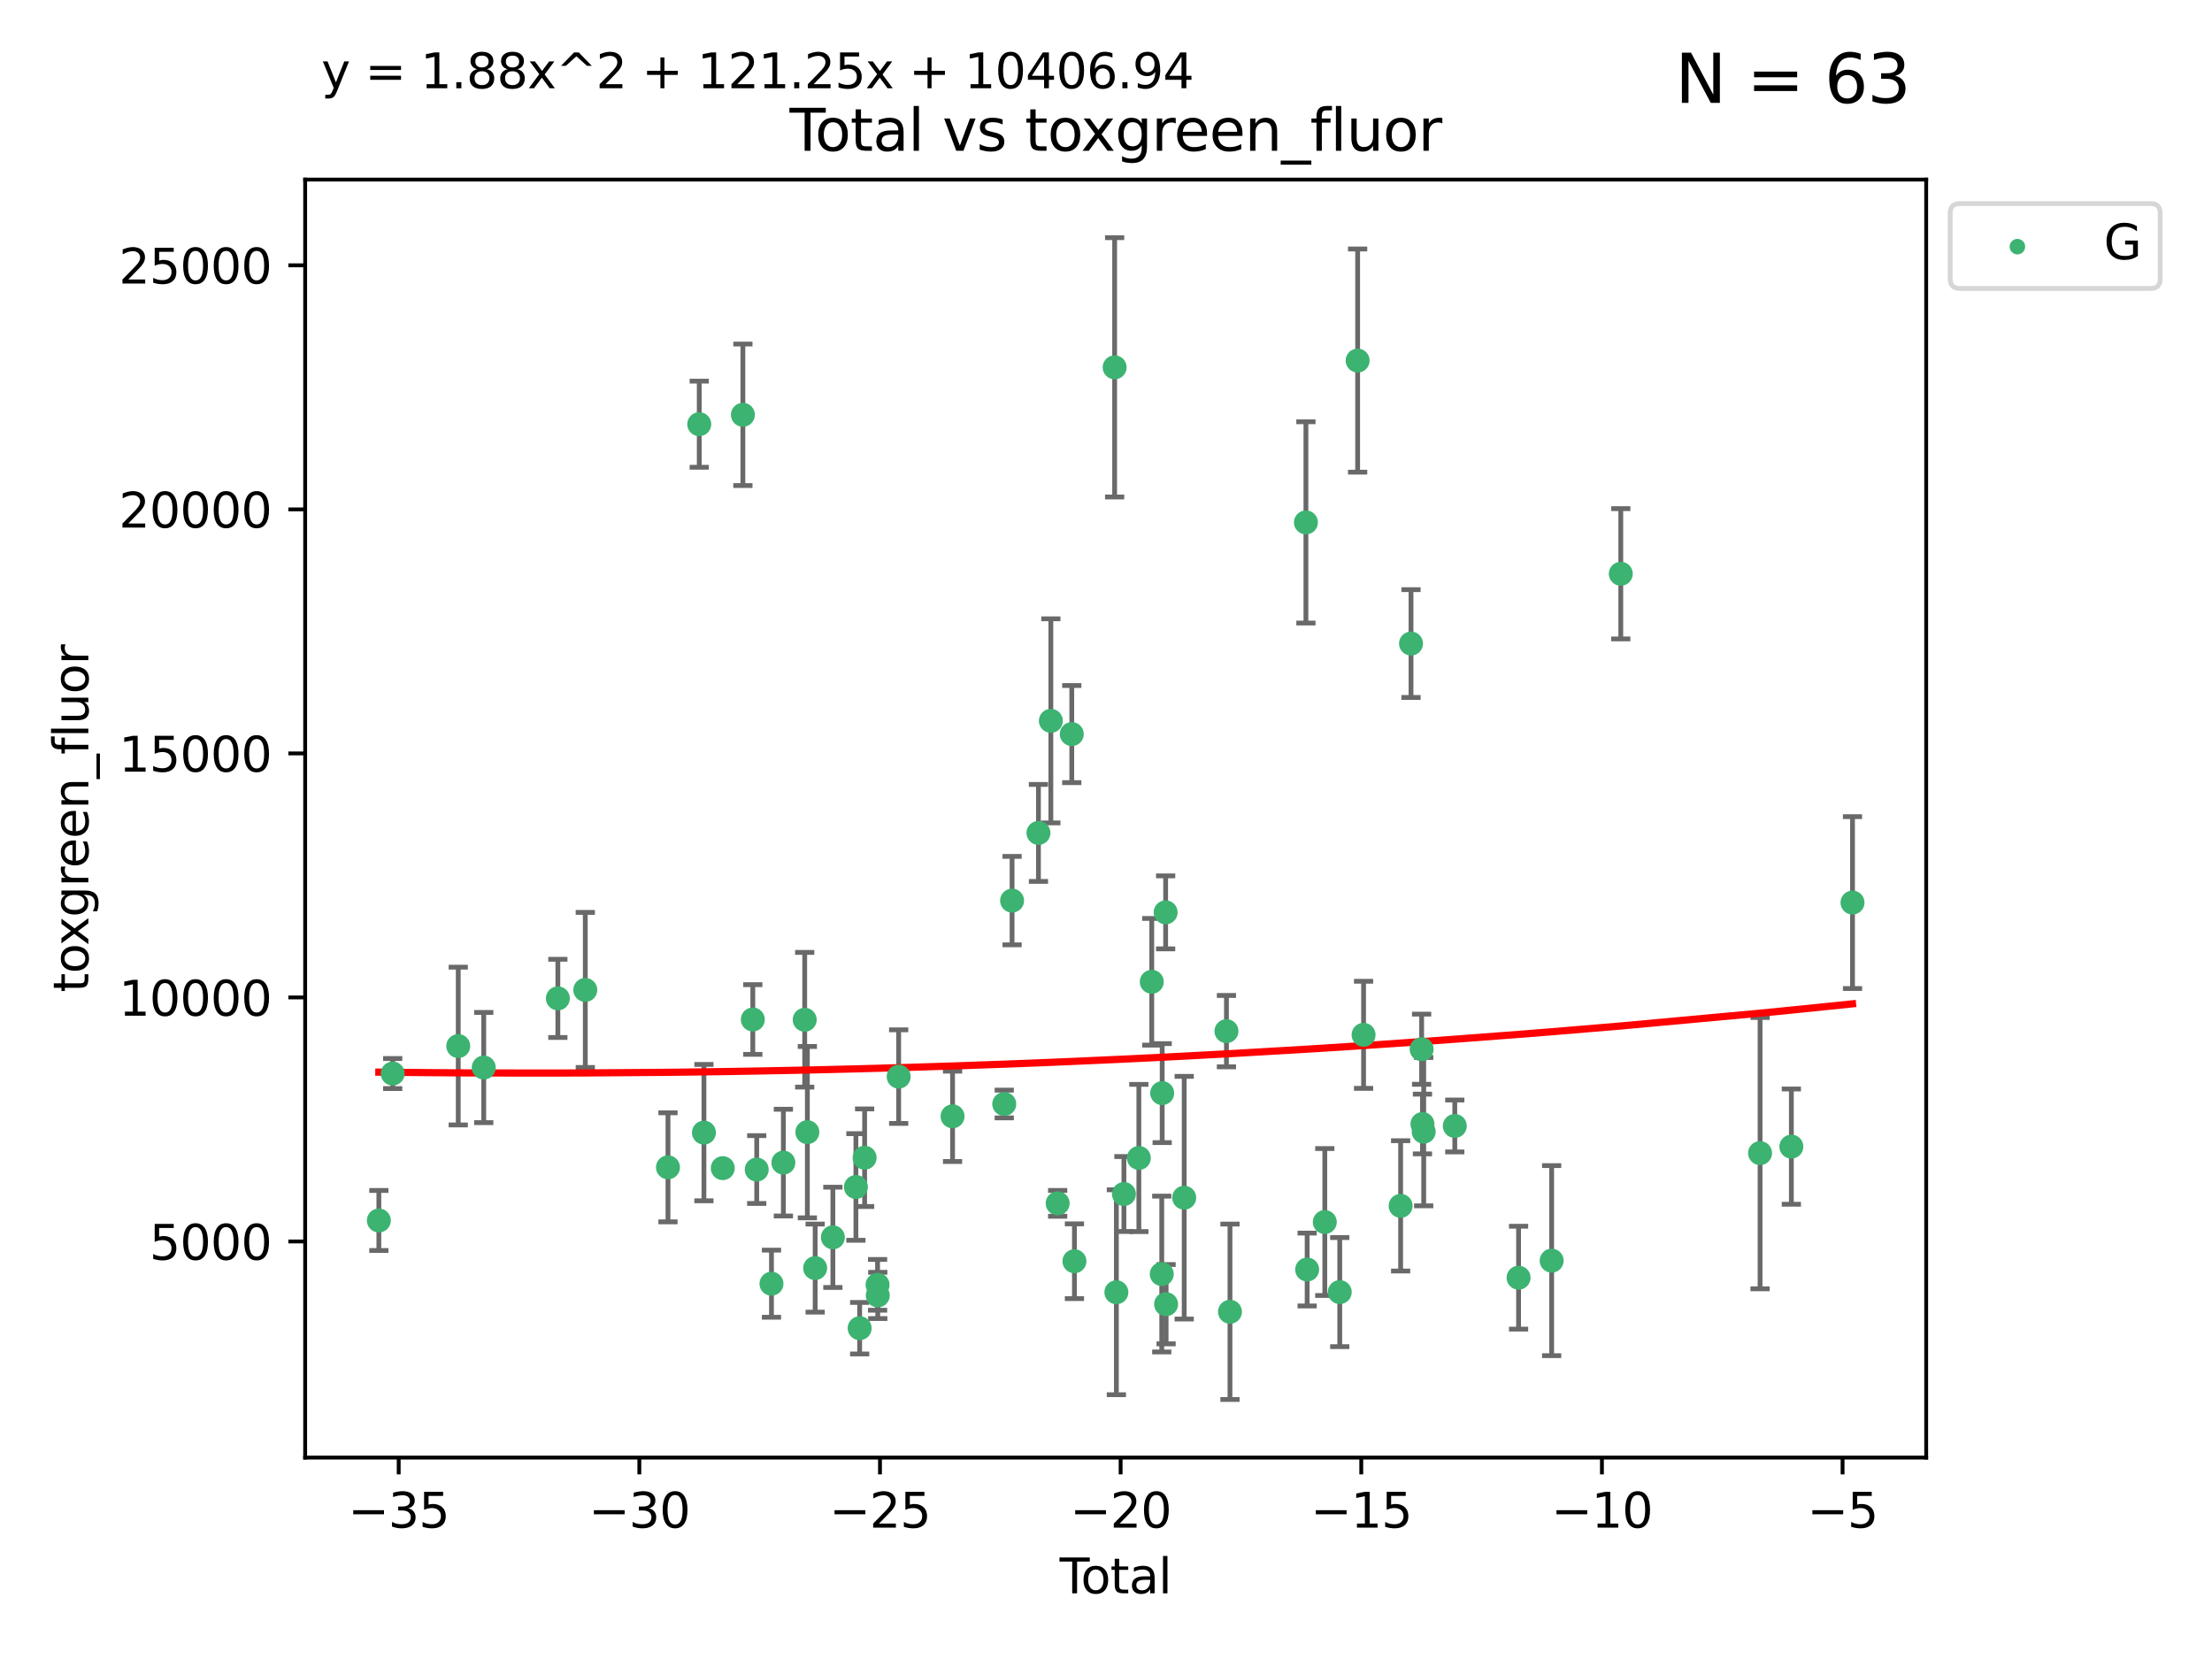 <?xml version="1.0" encoding="utf-8" standalone="no"?>
<!DOCTYPE svg PUBLIC "-//W3C//DTD SVG 1.1//EN"
  "http://www.w3.org/Graphics/SVG/1.1/DTD/svg11.dtd">
<svg xmlns:xlink="http://www.w3.org/1999/xlink" width="460.8pt" height="345.6pt" viewBox="0 0 460.8 345.6" xmlns="http://www.w3.org/2000/svg" version="1.1">
 <defs>
  <style type="text/css">*{stroke-linejoin: round; stroke-linecap: butt}</style>
 </defs>
 <g id="figure_1">
  <g id="patch_1">
   <path d="M 0 345.6 
L 460.8 345.6 
L 460.8 0 
L 0 0 
z
" style="fill: #ffffff"/>
  </g>
  <g id="axes_1">
   <g id="patch_2">
    <path d="M 63.571 303.64 
L 401.26 303.64 
L 401.26 37.411 
L 63.571 37.411 
z
" style="fill: #ffffff"/>
   </g>
   <g id="PathCollection_1">
    <defs>
     <path id="md6f61e2423" d="M 0 1.118 
C 0.297 1.118 0.581 1 0.791 0.791 
C 1 0.581 1.118 0.297 1.118 0 
C 1.118 -0.297 1 -0.581 0.791 -0.791 
C 0.581 -1 0.297 -1.118 0 -1.118 
C -0.297 -1.118 -0.581 -1 -0.791 -0.791 
C -1 -0.581 -1.118 -0.297 -1.118 0 
C -1.118 0.297 -1 0.581 -0.791 0.791 
C -0.581 1 -0.297 1.118 0 1.118 
z
" style="stroke: #3cb371"/>
    </defs>
    <g clip-path="url(#pd428b941c1)">
     <use xlink:href="#md6f61e2423" x="78.921" y="254.249" style="fill: #3cb371; stroke: #3cb371"/>
     <use xlink:href="#md6f61e2423" x="81.805" y="223.641" style="fill: #3cb371; stroke: #3cb371"/>
     <use xlink:href="#md6f61e2423" x="95.461" y="217.913" style="fill: #3cb371; stroke: #3cb371"/>
     <use xlink:href="#md6f61e2423" x="100.773" y="222.387" style="fill: #3cb371; stroke: #3cb371"/>
     <use xlink:href="#md6f61e2423" x="116.212" y="207.979" style="fill: #3cb371; stroke: #3cb371"/>
     <use xlink:href="#md6f61e2423" x="121.926" y="206.22" style="fill: #3cb371; stroke: #3cb371"/>
     <use xlink:href="#md6f61e2423" x="139.152" y="243.178" style="fill: #3cb371; stroke: #3cb371"/>
     <use xlink:href="#md6f61e2423" x="145.666" y="88.366" style="fill: #3cb371; stroke: #3cb371"/>
     <use xlink:href="#md6f61e2423" x="146.642" y="235.945" style="fill: #3cb371; stroke: #3cb371"/>
     <use xlink:href="#md6f61e2423" x="150.564" y="243.344" style="fill: #3cb371; stroke: #3cb371"/>
     <use xlink:href="#md6f61e2423" x="154.759" y="86.408" style="fill: #3cb371; stroke: #3cb371"/>
     <use xlink:href="#md6f61e2423" x="156.824" y="212.38" style="fill: #3cb371; stroke: #3cb371"/>
     <use xlink:href="#md6f61e2423" x="157.639" y="243.642" style="fill: #3cb371; stroke: #3cb371"/>
     <use xlink:href="#md6f61e2423" x="160.712" y="267.417" style="fill: #3cb371; stroke: #3cb371"/>
     <use xlink:href="#md6f61e2423" x="163.192" y="242.194" style="fill: #3cb371; stroke: #3cb371"/>
     <use xlink:href="#md6f61e2423" x="167.635" y="212.433" style="fill: #3cb371; stroke: #3cb371"/>
     <use xlink:href="#md6f61e2423" x="168.188" y="235.851" style="fill: #3cb371; stroke: #3cb371"/>
     <use xlink:href="#md6f61e2423" x="169.813" y="264.164" style="fill: #3cb371; stroke: #3cb371"/>
     <use xlink:href="#md6f61e2423" x="173.502" y="257.757" style="fill: #3cb371; stroke: #3cb371"/>
     <use xlink:href="#md6f61e2423" x="178.301" y="247.271" style="fill: #3cb371; stroke: #3cb371"/>
     <use xlink:href="#md6f61e2423" x="179.083" y="276.687" style="fill: #3cb371; stroke: #3cb371"/>
     <use xlink:href="#md6f61e2423" x="180.118" y="241.174" style="fill: #3cb371; stroke: #3cb371"/>
     <use xlink:href="#md6f61e2423" x="182.814" y="267.658" style="fill: #3cb371; stroke: #3cb371"/>
     <use xlink:href="#md6f61e2423" x="182.856" y="269.866" style="fill: #3cb371; stroke: #3cb371"/>
     <use xlink:href="#md6f61e2423" x="187.21" y="224.281" style="fill: #3cb371; stroke: #3cb371"/>
     <use xlink:href="#md6f61e2423" x="198.436" y="232.552" style="fill: #3cb371; stroke: #3cb371"/>
     <use xlink:href="#md6f61e2423" x="209.205" y="229.987" style="fill: #3cb371; stroke: #3cb371"/>
     <use xlink:href="#md6f61e2423" x="210.835" y="187.615" style="fill: #3cb371; stroke: #3cb371"/>
     <use xlink:href="#md6f61e2423" x="216.329" y="173.511" style="fill: #3cb371; stroke: #3cb371"/>
     <use xlink:href="#md6f61e2423" x="218.912" y="150.168" style="fill: #3cb371; stroke: #3cb371"/>
     <use xlink:href="#md6f61e2423" x="220.332" y="250.678" style="fill: #3cb371; stroke: #3cb371"/>
     <use xlink:href="#md6f61e2423" x="223.271" y="152.922" style="fill: #3cb371; stroke: #3cb371"/>
     <use xlink:href="#md6f61e2423" x="223.825" y="262.738" style="fill: #3cb371; stroke: #3cb371"/>
     <use xlink:href="#md6f61e2423" x="232.2" y="76.523" style="fill: #3cb371; stroke: #3cb371"/>
     <use xlink:href="#md6f61e2423" x="232.562" y="269.202" style="fill: #3cb371; stroke: #3cb371"/>
     <use xlink:href="#md6f61e2423" x="234.132" y="248.737" style="fill: #3cb371; stroke: #3cb371"/>
     <use xlink:href="#md6f61e2423" x="237.244" y="241.227" style="fill: #3cb371; stroke: #3cb371"/>
     <use xlink:href="#md6f61e2423" x="239.934" y="204.526" style="fill: #3cb371; stroke: #3cb371"/>
     <use xlink:href="#md6f61e2423" x="242.015" y="265.407" style="fill: #3cb371; stroke: #3cb371"/>
     <use xlink:href="#md6f61e2423" x="242.103" y="227.716" style="fill: #3cb371; stroke: #3cb371"/>
     <use xlink:href="#md6f61e2423" x="242.825" y="190.059" style="fill: #3cb371; stroke: #3cb371"/>
     <use xlink:href="#md6f61e2423" x="242.918" y="271.687" style="fill: #3cb371; stroke: #3cb371"/>
     <use xlink:href="#md6f61e2423" x="246.69" y="249.5" style="fill: #3cb371; stroke: #3cb371"/>
     <use xlink:href="#md6f61e2423" x="255.491" y="214.807" style="fill: #3cb371; stroke: #3cb371"/>
     <use xlink:href="#md6f61e2423" x="256.226" y="273.268" style="fill: #3cb371; stroke: #3cb371"/>
     <use xlink:href="#md6f61e2423" x="272.047" y="108.828" style="fill: #3cb371; stroke: #3cb371"/>
     <use xlink:href="#md6f61e2423" x="272.302" y="264.465" style="fill: #3cb371; stroke: #3cb371"/>
     <use xlink:href="#md6f61e2423" x="275.98" y="254.573" style="fill: #3cb371; stroke: #3cb371"/>
     <use xlink:href="#md6f61e2423" x="279.094" y="269.166" style="fill: #3cb371; stroke: #3cb371"/>
     <use xlink:href="#md6f61e2423" x="282.821" y="75.114" style="fill: #3cb371; stroke: #3cb371"/>
     <use xlink:href="#md6f61e2423" x="284.057" y="215.573" style="fill: #3cb371; stroke: #3cb371"/>
     <use xlink:href="#md6f61e2423" x="291.777" y="251.202" style="fill: #3cb371; stroke: #3cb371"/>
     <use xlink:href="#md6f61e2423" x="293.94" y="134.066" style="fill: #3cb371; stroke: #3cb371"/>
     <use xlink:href="#md6f61e2423" x="296.152" y="218.568" style="fill: #3cb371; stroke: #3cb371"/>
     <use xlink:href="#md6f61e2423" x="296.322" y="234.151" style="fill: #3cb371; stroke: #3cb371"/>
     <use xlink:href="#md6f61e2423" x="296.584" y="235.745" style="fill: #3cb371; stroke: #3cb371"/>
     <use xlink:href="#md6f61e2423" x="303.058" y="234.558" style="fill: #3cb371; stroke: #3cb371"/>
     <use xlink:href="#md6f61e2423" x="316.347" y="266.167" style="fill: #3cb371; stroke: #3cb371"/>
     <use xlink:href="#md6f61e2423" x="323.238" y="262.615" style="fill: #3cb371; stroke: #3cb371"/>
     <use xlink:href="#md6f61e2423" x="337.639" y="119.527" style="fill: #3cb371; stroke: #3cb371"/>
     <use xlink:href="#md6f61e2423" x="366.654" y="240.218" style="fill: #3cb371; stroke: #3cb371"/>
     <use xlink:href="#md6f61e2423" x="373.173" y="238.863" style="fill: #3cb371; stroke: #3cb371"/>
     <use xlink:href="#md6f61e2423" x="385.911" y="188.024" style="fill: #3cb371; stroke: #3cb371"/>
    </g>
   </g>
   <g id="matplotlib.axis_1">
    <g id="xtick_1">
     <g id="line2d_1">
      <defs>
       <path id="m0846c61b17" d="M 0 0 
L 0 3.5 
" style="stroke: #000000; stroke-width: 0.8"/>
      </defs>
      <g>
       <use xlink:href="#m0846c61b17" x="83.054" y="303.64" style="stroke: #000000; stroke-width: 0.8"/>
      </g>
     </g>
     <g id="text_1">
      <!-- −35 -->
      <g transform="translate(72.501 318.238)scale(0.1 -0.1)">
       <defs>
        <path id="DejaVuSans-2212" d="M 678 2272 
L 4684 2272 
L 4684 1741 
L 678 1741 
L 678 2272 
z
" transform="scale(0.016)"/>
        <path id="DejaVuSans-33" d="M 2597 2516 
Q 3050 2419 3304 2112 
Q 3559 1806 3559 1356 
Q 3559 666 3084 287 
Q 2609 -91 1734 -91 
Q 1441 -91 1130 -33 
Q 819 25 488 141 
L 488 750 
Q 750 597 1062 519 
Q 1375 441 1716 441 
Q 2309 441 2620 675 
Q 2931 909 2931 1356 
Q 2931 1769 2642 2001 
Q 2353 2234 1838 2234 
L 1294 2234 
L 1294 2753 
L 1863 2753 
Q 2328 2753 2575 2939 
Q 2822 3125 2822 3475 
Q 2822 3834 2567 4026 
Q 2313 4219 1838 4219 
Q 1578 4219 1281 4162 
Q 984 4106 628 3988 
L 628 4550 
Q 988 4650 1302 4700 
Q 1616 4750 1894 4750 
Q 2613 4750 3031 4423 
Q 3450 4097 3450 3541 
Q 3450 3153 3228 2886 
Q 3006 2619 2597 2516 
z
" transform="scale(0.016)"/>
        <path id="DejaVuSans-35" d="M 691 4666 
L 3169 4666 
L 3169 4134 
L 1269 4134 
L 1269 2991 
Q 1406 3038 1543 3061 
Q 1681 3084 1819 3084 
Q 2600 3084 3056 2656 
Q 3513 2228 3513 1497 
Q 3513 744 3044 326 
Q 2575 -91 1722 -91 
Q 1428 -91 1123 -41 
Q 819 9 494 109 
L 494 744 
Q 775 591 1075 516 
Q 1375 441 1709 441 
Q 2250 441 2565 725 
Q 2881 1009 2881 1497 
Q 2881 1984 2565 2268 
Q 2250 2553 1709 2553 
Q 1456 2553 1204 2497 
Q 953 2441 691 2322 
L 691 4666 
z
" transform="scale(0.016)"/>
       </defs>
       <use xlink:href="#DejaVuSans-2212"/>
       <use xlink:href="#DejaVuSans-33" x="83.789"/>
       <use xlink:href="#DejaVuSans-35" x="147.412"/>
      </g>
     </g>
    </g>
    <g id="xtick_2">
     <g id="line2d_2">
      <g>
       <use xlink:href="#m0846c61b17" x="133.185" y="303.64" style="stroke: #000000; stroke-width: 0.8"/>
      </g>
     </g>
     <g id="text_2">
      <!-- −30 -->
      <g transform="translate(122.632 318.238)scale(0.1 -0.1)">
       <defs>
        <path id="DejaVuSans-30" d="M 2034 4250 
Q 1547 4250 1301 3770 
Q 1056 3291 1056 2328 
Q 1056 1369 1301 889 
Q 1547 409 2034 409 
Q 2525 409 2770 889 
Q 3016 1369 3016 2328 
Q 3016 3291 2770 3770 
Q 2525 4250 2034 4250 
z
M 2034 4750 
Q 2819 4750 3233 4129 
Q 3647 3509 3647 2328 
Q 3647 1150 3233 529 
Q 2819 -91 2034 -91 
Q 1250 -91 836 529 
Q 422 1150 422 2328 
Q 422 3509 836 4129 
Q 1250 4750 2034 4750 
z
" transform="scale(0.016)"/>
       </defs>
       <use xlink:href="#DejaVuSans-2212"/>
       <use xlink:href="#DejaVuSans-33" x="83.789"/>
       <use xlink:href="#DejaVuSans-30" x="147.412"/>
      </g>
     </g>
    </g>
    <g id="xtick_3">
     <g id="line2d_3">
      <g>
       <use xlink:href="#m0846c61b17" x="183.316" y="303.64" style="stroke: #000000; stroke-width: 0.8"/>
      </g>
     </g>
     <g id="text_3">
      <!-- −25 -->
      <g transform="translate(172.763 318.238)scale(0.1 -0.1)">
       <defs>
        <path id="DejaVuSans-32" d="M 1228 531 
L 3431 531 
L 3431 0 
L 469 0 
L 469 531 
Q 828 903 1448 1529 
Q 2069 2156 2228 2338 
Q 2531 2678 2651 2914 
Q 2772 3150 2772 3378 
Q 2772 3750 2511 3984 
Q 2250 4219 1831 4219 
Q 1534 4219 1204 4116 
Q 875 4013 500 3803 
L 500 4441 
Q 881 4594 1212 4672 
Q 1544 4750 1819 4750 
Q 2544 4750 2975 4387 
Q 3406 4025 3406 3419 
Q 3406 3131 3298 2873 
Q 3191 2616 2906 2266 
Q 2828 2175 2409 1742 
Q 1991 1309 1228 531 
z
" transform="scale(0.016)"/>
       </defs>
       <use xlink:href="#DejaVuSans-2212"/>
       <use xlink:href="#DejaVuSans-32" x="83.789"/>
       <use xlink:href="#DejaVuSans-35" x="147.412"/>
      </g>
     </g>
    </g>
    <g id="xtick_4">
     <g id="line2d_4">
      <g>
       <use xlink:href="#m0846c61b17" x="233.447" y="303.64" style="stroke: #000000; stroke-width: 0.8"/>
      </g>
     </g>
     <g id="text_4">
      <!-- −20 -->
      <g transform="translate(222.895 318.238)scale(0.1 -0.1)">
       <use xlink:href="#DejaVuSans-2212"/>
       <use xlink:href="#DejaVuSans-32" x="83.789"/>
       <use xlink:href="#DejaVuSans-30" x="147.412"/>
      </g>
     </g>
    </g>
    <g id="xtick_5">
     <g id="line2d_5">
      <g>
       <use xlink:href="#m0846c61b17" x="283.578" y="303.64" style="stroke: #000000; stroke-width: 0.8"/>
      </g>
     </g>
     <g id="text_5">
      <!-- −15 -->
      <g transform="translate(273.026 318.238)scale(0.1 -0.1)">
       <defs>
        <path id="DejaVuSans-31" d="M 794 531 
L 1825 531 
L 1825 4091 
L 703 3866 
L 703 4441 
L 1819 4666 
L 2450 4666 
L 2450 531 
L 3481 531 
L 3481 0 
L 794 0 
L 794 531 
z
" transform="scale(0.016)"/>
       </defs>
       <use xlink:href="#DejaVuSans-2212"/>
       <use xlink:href="#DejaVuSans-31" x="83.789"/>
       <use xlink:href="#DejaVuSans-35" x="147.412"/>
      </g>
     </g>
    </g>
    <g id="xtick_6">
     <g id="line2d_6">
      <g>
       <use xlink:href="#m0846c61b17" x="333.709" y="303.64" style="stroke: #000000; stroke-width: 0.8"/>
      </g>
     </g>
     <g id="text_6">
      <!-- −10 -->
      <g transform="translate(323.157 318.238)scale(0.1 -0.1)">
       <use xlink:href="#DejaVuSans-2212"/>
       <use xlink:href="#DejaVuSans-31" x="83.789"/>
       <use xlink:href="#DejaVuSans-30" x="147.412"/>
      </g>
     </g>
    </g>
    <g id="xtick_7">
     <g id="line2d_7">
      <g>
       <use xlink:href="#m0846c61b17" x="383.84" y="303.64" style="stroke: #000000; stroke-width: 0.8"/>
      </g>
     </g>
     <g id="text_7">
      <!-- −5 -->
      <g transform="translate(376.469 318.238)scale(0.1 -0.1)">
       <use xlink:href="#DejaVuSans-2212"/>
       <use xlink:href="#DejaVuSans-35" x="83.789"/>
      </g>
     </g>
    </g>
    <g id="text_8">
     <!-- Total -->
     <g transform="translate(220.739 331.917)scale(0.1 -0.1)">
      <defs>
       <path id="DejaVuSans-54" d="M -19 4666 
L 3928 4666 
L 3928 4134 
L 2272 4134 
L 2272 0 
L 1638 0 
L 1638 4134 
L -19 4134 
L -19 4666 
z
" transform="scale(0.016)"/>
       <path id="DejaVuSans-6f" d="M 1959 3097 
Q 1497 3097 1228 2736 
Q 959 2375 959 1747 
Q 959 1119 1226 758 
Q 1494 397 1959 397 
Q 2419 397 2687 759 
Q 2956 1122 2956 1747 
Q 2956 2369 2687 2733 
Q 2419 3097 1959 3097 
z
M 1959 3584 
Q 2709 3584 3137 3096 
Q 3566 2609 3566 1747 
Q 3566 888 3137 398 
Q 2709 -91 1959 -91 
Q 1206 -91 779 398 
Q 353 888 353 1747 
Q 353 2609 779 3096 
Q 1206 3584 1959 3584 
z
" transform="scale(0.016)"/>
       <path id="DejaVuSans-74" d="M 1172 4494 
L 1172 3500 
L 2356 3500 
L 2356 3053 
L 1172 3053 
L 1172 1153 
Q 1172 725 1289 603 
Q 1406 481 1766 481 
L 2356 481 
L 2356 0 
L 1766 0 
Q 1100 0 847 248 
Q 594 497 594 1153 
L 594 3053 
L 172 3053 
L 172 3500 
L 594 3500 
L 594 4494 
L 1172 4494 
z
" transform="scale(0.016)"/>
       <path id="DejaVuSans-61" d="M 2194 1759 
Q 1497 1759 1228 1600 
Q 959 1441 959 1056 
Q 959 750 1161 570 
Q 1363 391 1709 391 
Q 2188 391 2477 730 
Q 2766 1069 2766 1631 
L 2766 1759 
L 2194 1759 
z
M 3341 1997 
L 3341 0 
L 2766 0 
L 2766 531 
Q 2569 213 2275 61 
Q 1981 -91 1556 -91 
Q 1019 -91 701 211 
Q 384 513 384 1019 
Q 384 1609 779 1909 
Q 1175 2209 1959 2209 
L 2766 2209 
L 2766 2266 
Q 2766 2663 2505 2880 
Q 2244 3097 1772 3097 
Q 1472 3097 1187 3025 
Q 903 2953 641 2809 
L 641 3341 
Q 956 3463 1253 3523 
Q 1550 3584 1831 3584 
Q 2591 3584 2966 3190 
Q 3341 2797 3341 1997 
z
" transform="scale(0.016)"/>
       <path id="DejaVuSans-6c" d="M 603 4863 
L 1178 4863 
L 1178 0 
L 603 0 
L 603 4863 
z
" transform="scale(0.016)"/>
      </defs>
      <use xlink:href="#DejaVuSans-54"/>
      <use xlink:href="#DejaVuSans-6f" x="44.084"/>
      <use xlink:href="#DejaVuSans-74" x="105.266"/>
      <use xlink:href="#DejaVuSans-61" x="144.475"/>
      <use xlink:href="#DejaVuSans-6c" x="205.754"/>
     </g>
    </g>
   </g>
   <g id="matplotlib.axis_2">
    <g id="ytick_1">
     <g id="line2d_8">
      <defs>
       <path id="m534f0a89a2" d="M 0 0 
L -3.5 0 
" style="stroke: #000000; stroke-width: 0.8"/>
      </defs>
      <g>
       <use xlink:href="#m534f0a89a2" x="63.571" y="258.624" style="stroke: #000000; stroke-width: 0.8"/>
      </g>
     </g>
     <g id="text_9">
      <!-- 5000 -->
      <g transform="translate(31.121 262.423)scale(0.1 -0.1)">
       <use xlink:href="#DejaVuSans-35"/>
       <use xlink:href="#DejaVuSans-30" x="63.623"/>
       <use xlink:href="#DejaVuSans-30" x="127.246"/>
       <use xlink:href="#DejaVuSans-30" x="190.869"/>
      </g>
     </g>
    </g>
    <g id="ytick_2">
     <g id="line2d_9">
      <g>
       <use xlink:href="#m534f0a89a2" x="63.571" y="207.786" style="stroke: #000000; stroke-width: 0.8"/>
      </g>
     </g>
     <g id="text_10">
      <!-- 10000 -->
      <g transform="translate(24.759 211.585)scale(0.1 -0.1)">
       <use xlink:href="#DejaVuSans-31"/>
       <use xlink:href="#DejaVuSans-30" x="63.623"/>
       <use xlink:href="#DejaVuSans-30" x="127.246"/>
       <use xlink:href="#DejaVuSans-30" x="190.869"/>
       <use xlink:href="#DejaVuSans-30" x="254.492"/>
      </g>
     </g>
    </g>
    <g id="ytick_3">
     <g id="line2d_10">
      <g>
       <use xlink:href="#m534f0a89a2" x="63.571" y="156.947" style="stroke: #000000; stroke-width: 0.8"/>
      </g>
     </g>
     <g id="text_11">
      <!-- 15000 -->
      <g transform="translate(24.759 160.746)scale(0.1 -0.1)">
       <use xlink:href="#DejaVuSans-31"/>
       <use xlink:href="#DejaVuSans-35" x="63.623"/>
       <use xlink:href="#DejaVuSans-30" x="127.246"/>
       <use xlink:href="#DejaVuSans-30" x="190.869"/>
       <use xlink:href="#DejaVuSans-30" x="254.492"/>
      </g>
     </g>
    </g>
    <g id="ytick_4">
     <g id="line2d_11">
      <g>
       <use xlink:href="#m534f0a89a2" x="63.571" y="106.109" style="stroke: #000000; stroke-width: 0.8"/>
      </g>
     </g>
     <g id="text_12">
      <!-- 20000 -->
      <g transform="translate(24.759 109.908)scale(0.1 -0.1)">
       <use xlink:href="#DejaVuSans-32"/>
       <use xlink:href="#DejaVuSans-30" x="63.623"/>
       <use xlink:href="#DejaVuSans-30" x="127.246"/>
       <use xlink:href="#DejaVuSans-30" x="190.869"/>
       <use xlink:href="#DejaVuSans-30" x="254.492"/>
      </g>
     </g>
    </g>
    <g id="ytick_5">
     <g id="line2d_12">
      <g>
       <use xlink:href="#m534f0a89a2" x="63.571" y="55.271" style="stroke: #000000; stroke-width: 0.8"/>
      </g>
     </g>
     <g id="text_13">
      <!-- 25000 -->
      <g transform="translate(24.759 59.07)scale(0.1 -0.1)">
       <use xlink:href="#DejaVuSans-32"/>
       <use xlink:href="#DejaVuSans-35" x="63.623"/>
       <use xlink:href="#DejaVuSans-30" x="127.246"/>
       <use xlink:href="#DejaVuSans-30" x="190.869"/>
       <use xlink:href="#DejaVuSans-30" x="254.492"/>
      </g>
     </g>
    </g>
    <g id="text_14">
     <!-- toxgreen_fluor -->
     <g transform="translate(18.401 206.72)rotate(-90)scale(0.1 -0.1)">
      <defs>
       <path id="DejaVuSans-78" d="M 3513 3500 
L 2247 1797 
L 3578 0 
L 2900 0 
L 1881 1375 
L 863 0 
L 184 0 
L 1544 1831 
L 300 3500 
L 978 3500 
L 1906 2253 
L 2834 3500 
L 3513 3500 
z
" transform="scale(0.016)"/>
       <path id="DejaVuSans-67" d="M 2906 1791 
Q 2906 2416 2648 2759 
Q 2391 3103 1925 3103 
Q 1463 3103 1205 2759 
Q 947 2416 947 1791 
Q 947 1169 1205 825 
Q 1463 481 1925 481 
Q 2391 481 2648 825 
Q 2906 1169 2906 1791 
z
M 3481 434 
Q 3481 -459 3084 -895 
Q 2688 -1331 1869 -1331 
Q 1566 -1331 1297 -1286 
Q 1028 -1241 775 -1147 
L 775 -588 
Q 1028 -725 1275 -790 
Q 1522 -856 1778 -856 
Q 2344 -856 2625 -561 
Q 2906 -266 2906 331 
L 2906 616 
Q 2728 306 2450 153 
Q 2172 0 1784 0 
Q 1141 0 747 490 
Q 353 981 353 1791 
Q 353 2603 747 3093 
Q 1141 3584 1784 3584 
Q 2172 3584 2450 3431 
Q 2728 3278 2906 2969 
L 2906 3500 
L 3481 3500 
L 3481 434 
z
" transform="scale(0.016)"/>
       <path id="DejaVuSans-72" d="M 2631 2963 
Q 2534 3019 2420 3045 
Q 2306 3072 2169 3072 
Q 1681 3072 1420 2755 
Q 1159 2438 1159 1844 
L 1159 0 
L 581 0 
L 581 3500 
L 1159 3500 
L 1159 2956 
Q 1341 3275 1631 3429 
Q 1922 3584 2338 3584 
Q 2397 3584 2469 3576 
Q 2541 3569 2628 3553 
L 2631 2963 
z
" transform="scale(0.016)"/>
       <path id="DejaVuSans-65" d="M 3597 1894 
L 3597 1613 
L 953 1613 
Q 991 1019 1311 708 
Q 1631 397 2203 397 
Q 2534 397 2845 478 
Q 3156 559 3463 722 
L 3463 178 
Q 3153 47 2828 -22 
Q 2503 -91 2169 -91 
Q 1331 -91 842 396 
Q 353 884 353 1716 
Q 353 2575 817 3079 
Q 1281 3584 2069 3584 
Q 2775 3584 3186 3129 
Q 3597 2675 3597 1894 
z
M 3022 2063 
Q 3016 2534 2758 2815 
Q 2500 3097 2075 3097 
Q 1594 3097 1305 2825 
Q 1016 2553 972 2059 
L 3022 2063 
z
" transform="scale(0.016)"/>
       <path id="DejaVuSans-6e" d="M 3513 2113 
L 3513 0 
L 2938 0 
L 2938 2094 
Q 2938 2591 2744 2837 
Q 2550 3084 2163 3084 
Q 1697 3084 1428 2787 
Q 1159 2491 1159 1978 
L 1159 0 
L 581 0 
L 581 3500 
L 1159 3500 
L 1159 2956 
Q 1366 3272 1645 3428 
Q 1925 3584 2291 3584 
Q 2894 3584 3203 3211 
Q 3513 2838 3513 2113 
z
" transform="scale(0.016)"/>
       <path id="DejaVuSans-5f" d="M 3263 -1063 
L 3263 -1509 
L -63 -1509 
L -63 -1063 
L 3263 -1063 
z
" transform="scale(0.016)"/>
       <path id="DejaVuSans-66" d="M 2375 4863 
L 2375 4384 
L 1825 4384 
Q 1516 4384 1395 4259 
Q 1275 4134 1275 3809 
L 1275 3500 
L 2222 3500 
L 2222 3053 
L 1275 3053 
L 1275 0 
L 697 0 
L 697 3053 
L 147 3053 
L 147 3500 
L 697 3500 
L 697 3744 
Q 697 4328 969 4595 
Q 1241 4863 1831 4863 
L 2375 4863 
z
" transform="scale(0.016)"/>
       <path id="DejaVuSans-75" d="M 544 1381 
L 544 3500 
L 1119 3500 
L 1119 1403 
Q 1119 906 1312 657 
Q 1506 409 1894 409 
Q 2359 409 2629 706 
Q 2900 1003 2900 1516 
L 2900 3500 
L 3475 3500 
L 3475 0 
L 2900 0 
L 2900 538 
Q 2691 219 2414 64 
Q 2138 -91 1772 -91 
Q 1169 -91 856 284 
Q 544 659 544 1381 
z
M 1991 3584 
L 1991 3584 
z
" transform="scale(0.016)"/>
      </defs>
      <use xlink:href="#DejaVuSans-74"/>
      <use xlink:href="#DejaVuSans-6f" x="39.209"/>
      <use xlink:href="#DejaVuSans-78" x="97.266"/>
      <use xlink:href="#DejaVuSans-67" x="156.445"/>
      <use xlink:href="#DejaVuSans-72" x="219.922"/>
      <use xlink:href="#DejaVuSans-65" x="258.785"/>
      <use xlink:href="#DejaVuSans-65" x="320.309"/>
      <use xlink:href="#DejaVuSans-6e" x="381.832"/>
      <use xlink:href="#DejaVuSans-5f" x="445.211"/>
      <use xlink:href="#DejaVuSans-66" x="495.211"/>
      <use xlink:href="#DejaVuSans-6c" x="530.416"/>
      <use xlink:href="#DejaVuSans-75" x="558.199"/>
      <use xlink:href="#DejaVuSans-6f" x="621.578"/>
      <use xlink:href="#DejaVuSans-72" x="682.76"/>
     </g>
    </g>
   </g>
   <g id="LineCollection_1">
    <path d="M 78.921 260.501 
L 78.921 247.998 
" clip-path="url(#pd428b941c1)" style="fill: none; stroke: #696969"/>
    <path d="M 81.805 226.773 
L 81.805 220.509 
" clip-path="url(#pd428b941c1)" style="fill: none; stroke: #696969"/>
    <path d="M 95.461 234.344 
L 95.461 201.481 
" clip-path="url(#pd428b941c1)" style="fill: none; stroke: #696969"/>
    <path d="M 100.773 233.863 
L 100.773 210.911 
" clip-path="url(#pd428b941c1)" style="fill: none; stroke: #696969"/>
    <path d="M 116.212 216.128 
L 116.212 199.83 
" clip-path="url(#pd428b941c1)" style="fill: none; stroke: #696969"/>
    <path d="M 121.926 222.371 
L 121.926 190.069 
" clip-path="url(#pd428b941c1)" style="fill: none; stroke: #696969"/>
    <path d="M 139.152 254.535 
L 139.152 231.821 
" clip-path="url(#pd428b941c1)" style="fill: none; stroke: #696969"/>
    <path d="M 145.666 97.336 
L 145.666 79.395 
" clip-path="url(#pd428b941c1)" style="fill: none; stroke: #696969"/>
    <path d="M 146.642 250.147 
L 146.642 221.743 
" clip-path="url(#pd428b941c1)" style="fill: none; stroke: #696969"/>
    <path d="M 150.564 244.208 
L 150.564 242.48 
" clip-path="url(#pd428b941c1)" style="fill: none; stroke: #696969"/>
    <path d="M 154.759 101.145 
L 154.759 71.67 
" clip-path="url(#pd428b941c1)" style="fill: none; stroke: #696969"/>
    <path d="M 156.824 219.638 
L 156.824 205.122 
" clip-path="url(#pd428b941c1)" style="fill: none; stroke: #696969"/>
    <path d="M 157.639 250.71 
L 157.639 236.575 
" clip-path="url(#pd428b941c1)" style="fill: none; stroke: #696969"/>
    <path d="M 160.712 274.406 
L 160.712 260.429 
" clip-path="url(#pd428b941c1)" style="fill: none; stroke: #696969"/>
    <path d="M 163.192 253.312 
L 163.192 231.076 
" clip-path="url(#pd428b941c1)" style="fill: none; stroke: #696969"/>
    <path d="M 167.635 226.462 
L 167.635 198.403 
" clip-path="url(#pd428b941c1)" style="fill: none; stroke: #696969"/>
    <path d="M 168.188 253.698 
L 168.188 218.003 
" clip-path="url(#pd428b941c1)" style="fill: none; stroke: #696969"/>
    <path d="M 169.813 273.338 
L 169.813 254.991 
" clip-path="url(#pd428b941c1)" style="fill: none; stroke: #696969"/>
    <path d="M 173.502 268.203 
L 173.502 247.311 
" clip-path="url(#pd428b941c1)" style="fill: none; stroke: #696969"/>
    <path d="M 178.301 258.377 
L 178.301 236.164 
" clip-path="url(#pd428b941c1)" style="fill: none; stroke: #696969"/>
    <path d="M 179.083 282.05 
L 179.083 271.325 
" clip-path="url(#pd428b941c1)" style="fill: none; stroke: #696969"/>
    <path d="M 180.118 251.339 
L 180.118 231.008 
" clip-path="url(#pd428b941c1)" style="fill: none; stroke: #696969"/>
    <path d="M 182.814 272.947 
L 182.814 262.368 
" clip-path="url(#pd428b941c1)" style="fill: none; stroke: #696969"/>
    <path d="M 182.856 274.682 
L 182.856 265.05 
" clip-path="url(#pd428b941c1)" style="fill: none; stroke: #696969"/>
    <path d="M 187.21 234.028 
L 187.21 214.534 
" clip-path="url(#pd428b941c1)" style="fill: none; stroke: #696969"/>
    <path d="M 198.436 241.963 
L 198.436 223.141 
" clip-path="url(#pd428b941c1)" style="fill: none; stroke: #696969"/>
    <path d="M 209.205 232.88 
L 209.205 227.095 
" clip-path="url(#pd428b941c1)" style="fill: none; stroke: #696969"/>
    <path d="M 210.835 196.827 
L 210.835 178.403 
" clip-path="url(#pd428b941c1)" style="fill: none; stroke: #696969"/>
    <path d="M 216.329 183.609 
L 216.329 163.413 
" clip-path="url(#pd428b941c1)" style="fill: none; stroke: #696969"/>
    <path d="M 218.912 171.427 
L 218.912 128.908 
" clip-path="url(#pd428b941c1)" style="fill: none; stroke: #696969"/>
    <path d="M 220.332 253.365 
L 220.332 247.992 
" clip-path="url(#pd428b941c1)" style="fill: none; stroke: #696969"/>
    <path d="M 223.271 163.038 
L 223.271 142.807 
" clip-path="url(#pd428b941c1)" style="fill: none; stroke: #696969"/>
    <path d="M 223.825 270.524 
L 223.825 254.951 
" clip-path="url(#pd428b941c1)" style="fill: none; stroke: #696969"/>
    <path d="M 232.2 103.534 
L 232.2 49.513 
" clip-path="url(#pd428b941c1)" style="fill: none; stroke: #696969"/>
    <path d="M 232.562 290.546 
L 232.562 247.857 
" clip-path="url(#pd428b941c1)" style="fill: none; stroke: #696969"/>
    <path d="M 234.132 256.544 
L 234.132 240.93 
" clip-path="url(#pd428b941c1)" style="fill: none; stroke: #696969"/>
    <path d="M 237.244 256.561 
L 237.244 225.893 
" clip-path="url(#pd428b941c1)" style="fill: none; stroke: #696969"/>
    <path d="M 239.934 217.72 
L 239.934 191.333 
" clip-path="url(#pd428b941c1)" style="fill: none; stroke: #696969"/>
    <path d="M 242.015 281.638 
L 242.015 249.176 
" clip-path="url(#pd428b941c1)" style="fill: none; stroke: #696969"/>
    <path d="M 242.103 238.024 
L 242.103 217.409 
" clip-path="url(#pd428b941c1)" style="fill: none; stroke: #696969"/>
    <path d="M 242.825 197.664 
L 242.825 182.455 
" clip-path="url(#pd428b941c1)" style="fill: none; stroke: #696969"/>
    <path d="M 242.918 279.947 
L 242.918 263.428 
" clip-path="url(#pd428b941c1)" style="fill: none; stroke: #696969"/>
    <path d="M 246.69 274.778 
L 246.69 224.222 
" clip-path="url(#pd428b941c1)" style="fill: none; stroke: #696969"/>
    <path d="M 255.491 222.241 
L 255.491 207.372 
" clip-path="url(#pd428b941c1)" style="fill: none; stroke: #696969"/>
    <path d="M 256.226 291.539 
L 256.226 254.998 
" clip-path="url(#pd428b941c1)" style="fill: none; stroke: #696969"/>
    <path d="M 272.047 129.788 
L 272.047 87.868 
" clip-path="url(#pd428b941c1)" style="fill: none; stroke: #696969"/>
    <path d="M 272.302 272.055 
L 272.302 256.876 
" clip-path="url(#pd428b941c1)" style="fill: none; stroke: #696969"/>
    <path d="M 275.98 269.877 
L 275.98 239.268 
" clip-path="url(#pd428b941c1)" style="fill: none; stroke: #696969"/>
    <path d="M 279.094 280.529 
L 279.094 257.802 
" clip-path="url(#pd428b941c1)" style="fill: none; stroke: #696969"/>
    <path d="M 282.821 98.362 
L 282.821 51.866 
" clip-path="url(#pd428b941c1)" style="fill: none; stroke: #696969"/>
    <path d="M 284.057 226.727 
L 284.057 204.418 
" clip-path="url(#pd428b941c1)" style="fill: none; stroke: #696969"/>
    <path d="M 291.777 264.774 
L 291.777 237.629 
" clip-path="url(#pd428b941c1)" style="fill: none; stroke: #696969"/>
    <path d="M 293.94 145.294 
L 293.94 122.838 
" clip-path="url(#pd428b941c1)" style="fill: none; stroke: #696969"/>
    <path d="M 296.152 225.877 
L 296.152 211.258 
" clip-path="url(#pd428b941c1)" style="fill: none; stroke: #696969"/>
    <path d="M 296.322 240.374 
L 296.322 227.928 
" clip-path="url(#pd428b941c1)" style="fill: none; stroke: #696969"/>
    <path d="M 296.584 251.2 
L 296.584 220.291 
" clip-path="url(#pd428b941c1)" style="fill: none; stroke: #696969"/>
    <path d="M 303.058 239.962 
L 303.058 229.154 
" clip-path="url(#pd428b941c1)" style="fill: none; stroke: #696969"/>
    <path d="M 316.347 276.883 
L 316.347 255.451 
" clip-path="url(#pd428b941c1)" style="fill: none; stroke: #696969"/>
    <path d="M 323.238 282.413 
L 323.238 242.817 
" clip-path="url(#pd428b941c1)" style="fill: none; stroke: #696969"/>
    <path d="M 337.639 133.095 
L 337.639 105.958 
" clip-path="url(#pd428b941c1)" style="fill: none; stroke: #696969"/>
    <path d="M 366.654 268.48 
L 366.654 211.956 
" clip-path="url(#pd428b941c1)" style="fill: none; stroke: #696969"/>
    <path d="M 373.173 250.868 
L 373.173 226.858 
" clip-path="url(#pd428b941c1)" style="fill: none; stroke: #696969"/>
    <path d="M 385.911 205.926 
L 385.911 170.122 
" clip-path="url(#pd428b941c1)" style="fill: none; stroke: #696969"/>
   </g>
   <g id="line2d_13">
    <defs>
     <path id="m120cd44cd7" d="M 2 0 
L -2 -0 
" style="stroke: #696969"/>
    </defs>
    <g clip-path="url(#pd428b941c1)">
     <use xlink:href="#m120cd44cd7" x="78.921" y="260.501" style="fill: #696969; stroke: #696969"/>
     <use xlink:href="#m120cd44cd7" x="81.805" y="226.773" style="fill: #696969; stroke: #696969"/>
     <use xlink:href="#m120cd44cd7" x="95.461" y="234.344" style="fill: #696969; stroke: #696969"/>
     <use xlink:href="#m120cd44cd7" x="100.773" y="233.863" style="fill: #696969; stroke: #696969"/>
     <use xlink:href="#m120cd44cd7" x="116.212" y="216.128" style="fill: #696969; stroke: #696969"/>
     <use xlink:href="#m120cd44cd7" x="121.926" y="222.371" style="fill: #696969; stroke: #696969"/>
     <use xlink:href="#m120cd44cd7" x="139.152" y="254.535" style="fill: #696969; stroke: #696969"/>
     <use xlink:href="#m120cd44cd7" x="145.666" y="97.336" style="fill: #696969; stroke: #696969"/>
     <use xlink:href="#m120cd44cd7" x="146.642" y="250.147" style="fill: #696969; stroke: #696969"/>
     <use xlink:href="#m120cd44cd7" x="150.564" y="244.208" style="fill: #696969; stroke: #696969"/>
     <use xlink:href="#m120cd44cd7" x="154.759" y="101.145" style="fill: #696969; stroke: #696969"/>
     <use xlink:href="#m120cd44cd7" x="156.824" y="219.638" style="fill: #696969; stroke: #696969"/>
     <use xlink:href="#m120cd44cd7" x="157.639" y="250.71" style="fill: #696969; stroke: #696969"/>
     <use xlink:href="#m120cd44cd7" x="160.712" y="274.406" style="fill: #696969; stroke: #696969"/>
     <use xlink:href="#m120cd44cd7" x="163.192" y="253.312" style="fill: #696969; stroke: #696969"/>
     <use xlink:href="#m120cd44cd7" x="167.635" y="226.462" style="fill: #696969; stroke: #696969"/>
     <use xlink:href="#m120cd44cd7" x="168.188" y="253.698" style="fill: #696969; stroke: #696969"/>
     <use xlink:href="#m120cd44cd7" x="169.813" y="273.338" style="fill: #696969; stroke: #696969"/>
     <use xlink:href="#m120cd44cd7" x="173.502" y="268.203" style="fill: #696969; stroke: #696969"/>
     <use xlink:href="#m120cd44cd7" x="178.301" y="258.377" style="fill: #696969; stroke: #696969"/>
     <use xlink:href="#m120cd44cd7" x="179.083" y="282.05" style="fill: #696969; stroke: #696969"/>
     <use xlink:href="#m120cd44cd7" x="180.118" y="251.339" style="fill: #696969; stroke: #696969"/>
     <use xlink:href="#m120cd44cd7" x="182.814" y="272.947" style="fill: #696969; stroke: #696969"/>
     <use xlink:href="#m120cd44cd7" x="182.856" y="274.682" style="fill: #696969; stroke: #696969"/>
     <use xlink:href="#m120cd44cd7" x="187.21" y="234.028" style="fill: #696969; stroke: #696969"/>
     <use xlink:href="#m120cd44cd7" x="198.436" y="241.963" style="fill: #696969; stroke: #696969"/>
     <use xlink:href="#m120cd44cd7" x="209.205" y="232.88" style="fill: #696969; stroke: #696969"/>
     <use xlink:href="#m120cd44cd7" x="210.835" y="196.827" style="fill: #696969; stroke: #696969"/>
     <use xlink:href="#m120cd44cd7" x="216.329" y="183.609" style="fill: #696969; stroke: #696969"/>
     <use xlink:href="#m120cd44cd7" x="218.912" y="171.427" style="fill: #696969; stroke: #696969"/>
     <use xlink:href="#m120cd44cd7" x="220.332" y="253.365" style="fill: #696969; stroke: #696969"/>
     <use xlink:href="#m120cd44cd7" x="223.271" y="163.038" style="fill: #696969; stroke: #696969"/>
     <use xlink:href="#m120cd44cd7" x="223.825" y="270.524" style="fill: #696969; stroke: #696969"/>
     <use xlink:href="#m120cd44cd7" x="232.2" y="103.534" style="fill: #696969; stroke: #696969"/>
     <use xlink:href="#m120cd44cd7" x="232.562" y="290.546" style="fill: #696969; stroke: #696969"/>
     <use xlink:href="#m120cd44cd7" x="234.132" y="256.544" style="fill: #696969; stroke: #696969"/>
     <use xlink:href="#m120cd44cd7" x="237.244" y="256.561" style="fill: #696969; stroke: #696969"/>
     <use xlink:href="#m120cd44cd7" x="239.934" y="217.72" style="fill: #696969; stroke: #696969"/>
     <use xlink:href="#m120cd44cd7" x="242.015" y="281.638" style="fill: #696969; stroke: #696969"/>
     <use xlink:href="#m120cd44cd7" x="242.103" y="238.024" style="fill: #696969; stroke: #696969"/>
     <use xlink:href="#m120cd44cd7" x="242.825" y="197.664" style="fill: #696969; stroke: #696969"/>
     <use xlink:href="#m120cd44cd7" x="242.918" y="279.947" style="fill: #696969; stroke: #696969"/>
     <use xlink:href="#m120cd44cd7" x="246.69" y="274.778" style="fill: #696969; stroke: #696969"/>
     <use xlink:href="#m120cd44cd7" x="255.491" y="222.241" style="fill: #696969; stroke: #696969"/>
     <use xlink:href="#m120cd44cd7" x="256.226" y="291.539" style="fill: #696969; stroke: #696969"/>
     <use xlink:href="#m120cd44cd7" x="272.047" y="129.788" style="fill: #696969; stroke: #696969"/>
     <use xlink:href="#m120cd44cd7" x="272.302" y="272.055" style="fill: #696969; stroke: #696969"/>
     <use xlink:href="#m120cd44cd7" x="275.98" y="269.877" style="fill: #696969; stroke: #696969"/>
     <use xlink:href="#m120cd44cd7" x="279.094" y="280.529" style="fill: #696969; stroke: #696969"/>
     <use xlink:href="#m120cd44cd7" x="282.821" y="98.362" style="fill: #696969; stroke: #696969"/>
     <use xlink:href="#m120cd44cd7" x="284.057" y="226.727" style="fill: #696969; stroke: #696969"/>
     <use xlink:href="#m120cd44cd7" x="291.777" y="264.774" style="fill: #696969; stroke: #696969"/>
     <use xlink:href="#m120cd44cd7" x="293.94" y="145.294" style="fill: #696969; stroke: #696969"/>
     <use xlink:href="#m120cd44cd7" x="296.152" y="225.877" style="fill: #696969; stroke: #696969"/>
     <use xlink:href="#m120cd44cd7" x="296.322" y="240.374" style="fill: #696969; stroke: #696969"/>
     <use xlink:href="#m120cd44cd7" x="296.584" y="251.2" style="fill: #696969; stroke: #696969"/>
     <use xlink:href="#m120cd44cd7" x="303.058" y="239.962" style="fill: #696969; stroke: #696969"/>
     <use xlink:href="#m120cd44cd7" x="316.347" y="276.883" style="fill: #696969; stroke: #696969"/>
     <use xlink:href="#m120cd44cd7" x="323.238" y="282.413" style="fill: #696969; stroke: #696969"/>
     <use xlink:href="#m120cd44cd7" x="337.639" y="133.095" style="fill: #696969; stroke: #696969"/>
     <use xlink:href="#m120cd44cd7" x="366.654" y="268.48" style="fill: #696969; stroke: #696969"/>
     <use xlink:href="#m120cd44cd7" x="373.173" y="250.868" style="fill: #696969; stroke: #696969"/>
     <use xlink:href="#m120cd44cd7" x="385.911" y="205.926" style="fill: #696969; stroke: #696969"/>
    </g>
   </g>
   <g id="line2d_14">
    <g clip-path="url(#pd428b941c1)">
     <use xlink:href="#m120cd44cd7" x="78.921" y="247.998" style="fill: #696969; stroke: #696969"/>
     <use xlink:href="#m120cd44cd7" x="81.805" y="220.509" style="fill: #696969; stroke: #696969"/>
     <use xlink:href="#m120cd44cd7" x="95.461" y="201.481" style="fill: #696969; stroke: #696969"/>
     <use xlink:href="#m120cd44cd7" x="100.773" y="210.911" style="fill: #696969; stroke: #696969"/>
     <use xlink:href="#m120cd44cd7" x="116.212" y="199.83" style="fill: #696969; stroke: #696969"/>
     <use xlink:href="#m120cd44cd7" x="121.926" y="190.069" style="fill: #696969; stroke: #696969"/>
     <use xlink:href="#m120cd44cd7" x="139.152" y="231.821" style="fill: #696969; stroke: #696969"/>
     <use xlink:href="#m120cd44cd7" x="145.666" y="79.395" style="fill: #696969; stroke: #696969"/>
     <use xlink:href="#m120cd44cd7" x="146.642" y="221.743" style="fill: #696969; stroke: #696969"/>
     <use xlink:href="#m120cd44cd7" x="150.564" y="242.48" style="fill: #696969; stroke: #696969"/>
     <use xlink:href="#m120cd44cd7" x="154.759" y="71.67" style="fill: #696969; stroke: #696969"/>
     <use xlink:href="#m120cd44cd7" x="156.824" y="205.122" style="fill: #696969; stroke: #696969"/>
     <use xlink:href="#m120cd44cd7" x="157.639" y="236.575" style="fill: #696969; stroke: #696969"/>
     <use xlink:href="#m120cd44cd7" x="160.712" y="260.429" style="fill: #696969; stroke: #696969"/>
     <use xlink:href="#m120cd44cd7" x="163.192" y="231.076" style="fill: #696969; stroke: #696969"/>
     <use xlink:href="#m120cd44cd7" x="167.635" y="198.403" style="fill: #696969; stroke: #696969"/>
     <use xlink:href="#m120cd44cd7" x="168.188" y="218.003" style="fill: #696969; stroke: #696969"/>
     <use xlink:href="#m120cd44cd7" x="169.813" y="254.991" style="fill: #696969; stroke: #696969"/>
     <use xlink:href="#m120cd44cd7" x="173.502" y="247.311" style="fill: #696969; stroke: #696969"/>
     <use xlink:href="#m120cd44cd7" x="178.301" y="236.164" style="fill: #696969; stroke: #696969"/>
     <use xlink:href="#m120cd44cd7" x="179.083" y="271.325" style="fill: #696969; stroke: #696969"/>
     <use xlink:href="#m120cd44cd7" x="180.118" y="231.008" style="fill: #696969; stroke: #696969"/>
     <use xlink:href="#m120cd44cd7" x="182.814" y="262.368" style="fill: #696969; stroke: #696969"/>
     <use xlink:href="#m120cd44cd7" x="182.856" y="265.05" style="fill: #696969; stroke: #696969"/>
     <use xlink:href="#m120cd44cd7" x="187.21" y="214.534" style="fill: #696969; stroke: #696969"/>
     <use xlink:href="#m120cd44cd7" x="198.436" y="223.141" style="fill: #696969; stroke: #696969"/>
     <use xlink:href="#m120cd44cd7" x="209.205" y="227.095" style="fill: #696969; stroke: #696969"/>
     <use xlink:href="#m120cd44cd7" x="210.835" y="178.403" style="fill: #696969; stroke: #696969"/>
     <use xlink:href="#m120cd44cd7" x="216.329" y="163.413" style="fill: #696969; stroke: #696969"/>
     <use xlink:href="#m120cd44cd7" x="218.912" y="128.908" style="fill: #696969; stroke: #696969"/>
     <use xlink:href="#m120cd44cd7" x="220.332" y="247.992" style="fill: #696969; stroke: #696969"/>
     <use xlink:href="#m120cd44cd7" x="223.271" y="142.807" style="fill: #696969; stroke: #696969"/>
     <use xlink:href="#m120cd44cd7" x="223.825" y="254.951" style="fill: #696969; stroke: #696969"/>
     <use xlink:href="#m120cd44cd7" x="232.2" y="49.513" style="fill: #696969; stroke: #696969"/>
     <use xlink:href="#m120cd44cd7" x="232.562" y="247.857" style="fill: #696969; stroke: #696969"/>
     <use xlink:href="#m120cd44cd7" x="234.132" y="240.93" style="fill: #696969; stroke: #696969"/>
     <use xlink:href="#m120cd44cd7" x="237.244" y="225.893" style="fill: #696969; stroke: #696969"/>
     <use xlink:href="#m120cd44cd7" x="239.934" y="191.333" style="fill: #696969; stroke: #696969"/>
     <use xlink:href="#m120cd44cd7" x="242.015" y="249.176" style="fill: #696969; stroke: #696969"/>
     <use xlink:href="#m120cd44cd7" x="242.103" y="217.409" style="fill: #696969; stroke: #696969"/>
     <use xlink:href="#m120cd44cd7" x="242.825" y="182.455" style="fill: #696969; stroke: #696969"/>
     <use xlink:href="#m120cd44cd7" x="242.918" y="263.428" style="fill: #696969; stroke: #696969"/>
     <use xlink:href="#m120cd44cd7" x="246.69" y="224.222" style="fill: #696969; stroke: #696969"/>
     <use xlink:href="#m120cd44cd7" x="255.491" y="207.372" style="fill: #696969; stroke: #696969"/>
     <use xlink:href="#m120cd44cd7" x="256.226" y="254.998" style="fill: #696969; stroke: #696969"/>
     <use xlink:href="#m120cd44cd7" x="272.047" y="87.868" style="fill: #696969; stroke: #696969"/>
     <use xlink:href="#m120cd44cd7" x="272.302" y="256.876" style="fill: #696969; stroke: #696969"/>
     <use xlink:href="#m120cd44cd7" x="275.98" y="239.268" style="fill: #696969; stroke: #696969"/>
     <use xlink:href="#m120cd44cd7" x="279.094" y="257.802" style="fill: #696969; stroke: #696969"/>
     <use xlink:href="#m120cd44cd7" x="282.821" y="51.866" style="fill: #696969; stroke: #696969"/>
     <use xlink:href="#m120cd44cd7" x="284.057" y="204.418" style="fill: #696969; stroke: #696969"/>
     <use xlink:href="#m120cd44cd7" x="291.777" y="237.629" style="fill: #696969; stroke: #696969"/>
     <use xlink:href="#m120cd44cd7" x="293.94" y="122.838" style="fill: #696969; stroke: #696969"/>
     <use xlink:href="#m120cd44cd7" x="296.152" y="211.258" style="fill: #696969; stroke: #696969"/>
     <use xlink:href="#m120cd44cd7" x="296.322" y="227.928" style="fill: #696969; stroke: #696969"/>
     <use xlink:href="#m120cd44cd7" x="296.584" y="220.291" style="fill: #696969; stroke: #696969"/>
     <use xlink:href="#m120cd44cd7" x="303.058" y="229.154" style="fill: #696969; stroke: #696969"/>
     <use xlink:href="#m120cd44cd7" x="316.347" y="255.451" style="fill: #696969; stroke: #696969"/>
     <use xlink:href="#m120cd44cd7" x="323.238" y="242.817" style="fill: #696969; stroke: #696969"/>
     <use xlink:href="#m120cd44cd7" x="337.639" y="105.958" style="fill: #696969; stroke: #696969"/>
     <use xlink:href="#m120cd44cd7" x="366.654" y="211.956" style="fill: #696969; stroke: #696969"/>
     <use xlink:href="#m120cd44cd7" x="373.173" y="226.858" style="fill: #696969; stroke: #696969"/>
     <use xlink:href="#m120cd44cd7" x="385.911" y="170.122" style="fill: #696969; stroke: #696969"/>
    </g>
   </g>
   <g id="line2d_15">
    <path d="M 78.921 223.35 
L 81.805 223.383 
L 95.461 223.496 
L 100.773 223.521 
L 116.212 223.532 
L 121.926 223.514 
L 139.152 223.382 
L 145.666 223.303 
L 146.642 223.29 
L 150.564 223.233 
L 154.759 223.165 
L 156.824 223.13 
L 157.639 223.115 
L 160.712 223.058 
L 163.192 223.01 
L 167.635 222.917 
L 168.188 222.905 
L 169.813 222.869 
L 173.502 222.783 
L 178.301 222.663 
L 179.083 222.643 
L 180.118 222.616 
L 182.814 222.543 
L 182.856 222.542 
L 187.21 222.419 
L 198.436 222.067 
L 209.205 221.685 
L 210.835 221.623 
L 216.329 221.408 
L 218.912 221.303 
L 220.332 221.244 
L 223.271 221.119 
L 223.825 221.096 
L 232.2 220.721 
L 232.562 220.705 
L 234.132 220.631 
L 237.244 220.483 
L 239.934 220.352 
L 242.015 220.249 
L 242.103 220.244 
L 242.825 220.208 
L 242.918 220.204 
L 246.69 220.011 
L 255.491 219.54 
L 256.226 219.5 
L 272.047 218.576 
L 272.302 218.56 
L 275.98 218.331 
L 279.094 218.133 
L 282.821 217.892 
L 284.057 217.811 
L 291.777 217.29 
L 293.94 217.14 
L 296.152 216.985 
L 296.322 216.973 
L 296.584 216.954 
L 303.058 216.488 
L 316.347 215.482 
L 323.238 214.934 
L 337.639 213.729 
L 366.654 211.064 
L 373.173 210.421 
L 385.911 209.119 
" clip-path="url(#pd428b941c1)" style="fill: none; stroke: #ff0000; stroke-width: 1.5; stroke-linecap: square"/>
   </g>
   <g id="line2d_16">
    <defs>
     <path id="mbb4183f15e" d="M 0 2 
C 0.53 2 1.039 1.789 1.414 1.414 
C 1.789 1.039 2 0.53 2 0 
C 2 -0.53 1.789 -1.039 1.414 -1.414 
C 1.039 -1.789 0.53 -2 0 -2 
C -0.53 -2 -1.039 -1.789 -1.414 -1.414 
C -1.789 -1.039 -2 -0.53 -2 0 
C -2 0.53 -1.789 1.039 -1.414 1.414 
C -1.039 1.789 -0.53 2 0 2 
z
" style="stroke: #3cb371"/>
    </defs>
    <g clip-path="url(#pd428b941c1)">
     <use xlink:href="#mbb4183f15e" x="78.921" y="254.249" style="fill: #3cb371; stroke: #3cb371"/>
     <use xlink:href="#mbb4183f15e" x="81.805" y="223.641" style="fill: #3cb371; stroke: #3cb371"/>
     <use xlink:href="#mbb4183f15e" x="95.461" y="217.913" style="fill: #3cb371; stroke: #3cb371"/>
     <use xlink:href="#mbb4183f15e" x="100.773" y="222.387" style="fill: #3cb371; stroke: #3cb371"/>
     <use xlink:href="#mbb4183f15e" x="116.212" y="207.979" style="fill: #3cb371; stroke: #3cb371"/>
     <use xlink:href="#mbb4183f15e" x="121.926" y="206.22" style="fill: #3cb371; stroke: #3cb371"/>
     <use xlink:href="#mbb4183f15e" x="139.152" y="243.178" style="fill: #3cb371; stroke: #3cb371"/>
     <use xlink:href="#mbb4183f15e" x="145.666" y="88.366" style="fill: #3cb371; stroke: #3cb371"/>
     <use xlink:href="#mbb4183f15e" x="146.642" y="235.945" style="fill: #3cb371; stroke: #3cb371"/>
     <use xlink:href="#mbb4183f15e" x="150.564" y="243.344" style="fill: #3cb371; stroke: #3cb371"/>
     <use xlink:href="#mbb4183f15e" x="154.759" y="86.408" style="fill: #3cb371; stroke: #3cb371"/>
     <use xlink:href="#mbb4183f15e" x="156.824" y="212.38" style="fill: #3cb371; stroke: #3cb371"/>
     <use xlink:href="#mbb4183f15e" x="157.639" y="243.642" style="fill: #3cb371; stroke: #3cb371"/>
     <use xlink:href="#mbb4183f15e" x="160.712" y="267.417" style="fill: #3cb371; stroke: #3cb371"/>
     <use xlink:href="#mbb4183f15e" x="163.192" y="242.194" style="fill: #3cb371; stroke: #3cb371"/>
     <use xlink:href="#mbb4183f15e" x="167.635" y="212.433" style="fill: #3cb371; stroke: #3cb371"/>
     <use xlink:href="#mbb4183f15e" x="168.188" y="235.851" style="fill: #3cb371; stroke: #3cb371"/>
     <use xlink:href="#mbb4183f15e" x="169.813" y="264.164" style="fill: #3cb371; stroke: #3cb371"/>
     <use xlink:href="#mbb4183f15e" x="173.502" y="257.757" style="fill: #3cb371; stroke: #3cb371"/>
     <use xlink:href="#mbb4183f15e" x="178.301" y="247.271" style="fill: #3cb371; stroke: #3cb371"/>
     <use xlink:href="#mbb4183f15e" x="179.083" y="276.687" style="fill: #3cb371; stroke: #3cb371"/>
     <use xlink:href="#mbb4183f15e" x="180.118" y="241.174" style="fill: #3cb371; stroke: #3cb371"/>
     <use xlink:href="#mbb4183f15e" x="182.814" y="267.658" style="fill: #3cb371; stroke: #3cb371"/>
     <use xlink:href="#mbb4183f15e" x="182.856" y="269.866" style="fill: #3cb371; stroke: #3cb371"/>
     <use xlink:href="#mbb4183f15e" x="187.21" y="224.281" style="fill: #3cb371; stroke: #3cb371"/>
     <use xlink:href="#mbb4183f15e" x="198.436" y="232.552" style="fill: #3cb371; stroke: #3cb371"/>
     <use xlink:href="#mbb4183f15e" x="209.205" y="229.987" style="fill: #3cb371; stroke: #3cb371"/>
     <use xlink:href="#mbb4183f15e" x="210.835" y="187.615" style="fill: #3cb371; stroke: #3cb371"/>
     <use xlink:href="#mbb4183f15e" x="216.329" y="173.511" style="fill: #3cb371; stroke: #3cb371"/>
     <use xlink:href="#mbb4183f15e" x="218.912" y="150.168" style="fill: #3cb371; stroke: #3cb371"/>
     <use xlink:href="#mbb4183f15e" x="220.332" y="250.678" style="fill: #3cb371; stroke: #3cb371"/>
     <use xlink:href="#mbb4183f15e" x="223.271" y="152.922" style="fill: #3cb371; stroke: #3cb371"/>
     <use xlink:href="#mbb4183f15e" x="223.825" y="262.738" style="fill: #3cb371; stroke: #3cb371"/>
     <use xlink:href="#mbb4183f15e" x="232.2" y="76.523" style="fill: #3cb371; stroke: #3cb371"/>
     <use xlink:href="#mbb4183f15e" x="232.562" y="269.202" style="fill: #3cb371; stroke: #3cb371"/>
     <use xlink:href="#mbb4183f15e" x="234.132" y="248.737" style="fill: #3cb371; stroke: #3cb371"/>
     <use xlink:href="#mbb4183f15e" x="237.244" y="241.227" style="fill: #3cb371; stroke: #3cb371"/>
     <use xlink:href="#mbb4183f15e" x="239.934" y="204.526" style="fill: #3cb371; stroke: #3cb371"/>
     <use xlink:href="#mbb4183f15e" x="242.015" y="265.407" style="fill: #3cb371; stroke: #3cb371"/>
     <use xlink:href="#mbb4183f15e" x="242.103" y="227.716" style="fill: #3cb371; stroke: #3cb371"/>
     <use xlink:href="#mbb4183f15e" x="242.825" y="190.059" style="fill: #3cb371; stroke: #3cb371"/>
     <use xlink:href="#mbb4183f15e" x="242.918" y="271.687" style="fill: #3cb371; stroke: #3cb371"/>
     <use xlink:href="#mbb4183f15e" x="246.69" y="249.5" style="fill: #3cb371; stroke: #3cb371"/>
     <use xlink:href="#mbb4183f15e" x="255.491" y="214.807" style="fill: #3cb371; stroke: #3cb371"/>
     <use xlink:href="#mbb4183f15e" x="256.226" y="273.268" style="fill: #3cb371; stroke: #3cb371"/>
     <use xlink:href="#mbb4183f15e" x="272.047" y="108.828" style="fill: #3cb371; stroke: #3cb371"/>
     <use xlink:href="#mbb4183f15e" x="272.302" y="264.465" style="fill: #3cb371; stroke: #3cb371"/>
     <use xlink:href="#mbb4183f15e" x="275.98" y="254.573" style="fill: #3cb371; stroke: #3cb371"/>
     <use xlink:href="#mbb4183f15e" x="279.094" y="269.166" style="fill: #3cb371; stroke: #3cb371"/>
     <use xlink:href="#mbb4183f15e" x="282.821" y="75.114" style="fill: #3cb371; stroke: #3cb371"/>
     <use xlink:href="#mbb4183f15e" x="284.057" y="215.573" style="fill: #3cb371; stroke: #3cb371"/>
     <use xlink:href="#mbb4183f15e" x="291.777" y="251.202" style="fill: #3cb371; stroke: #3cb371"/>
     <use xlink:href="#mbb4183f15e" x="293.94" y="134.066" style="fill: #3cb371; stroke: #3cb371"/>
     <use xlink:href="#mbb4183f15e" x="296.152" y="218.568" style="fill: #3cb371; stroke: #3cb371"/>
     <use xlink:href="#mbb4183f15e" x="296.322" y="234.151" style="fill: #3cb371; stroke: #3cb371"/>
     <use xlink:href="#mbb4183f15e" x="296.584" y="235.745" style="fill: #3cb371; stroke: #3cb371"/>
     <use xlink:href="#mbb4183f15e" x="303.058" y="234.558" style="fill: #3cb371; stroke: #3cb371"/>
     <use xlink:href="#mbb4183f15e" x="316.347" y="266.167" style="fill: #3cb371; stroke: #3cb371"/>
     <use xlink:href="#mbb4183f15e" x="323.238" y="262.615" style="fill: #3cb371; stroke: #3cb371"/>
     <use xlink:href="#mbb4183f15e" x="337.639" y="119.527" style="fill: #3cb371; stroke: #3cb371"/>
     <use xlink:href="#mbb4183f15e" x="366.654" y="240.218" style="fill: #3cb371; stroke: #3cb371"/>
     <use xlink:href="#mbb4183f15e" x="373.173" y="238.863" style="fill: #3cb371; stroke: #3cb371"/>
     <use xlink:href="#mbb4183f15e" x="385.911" y="188.024" style="fill: #3cb371; stroke: #3cb371"/>
    </g>
   </g>
   <g id="patch_3">
    <path d="M 63.571 303.64 
L 63.571 37.411 
" style="fill: none; stroke: #000000; stroke-width: 0.8; stroke-linejoin: miter; stroke-linecap: square"/>
   </g>
   <g id="patch_4">
    <path d="M 401.26 303.64 
L 401.26 37.411 
" style="fill: none; stroke: #000000; stroke-width: 0.8; stroke-linejoin: miter; stroke-linecap: square"/>
   </g>
   <g id="patch_5">
    <path d="M 63.571 303.64 
L 401.26 303.64 
" style="fill: none; stroke: #000000; stroke-width: 0.8; stroke-linejoin: miter; stroke-linecap: square"/>
   </g>
   <g id="patch_6">
    <path d="M 63.571 37.411 
L 401.26 37.411 
" style="fill: none; stroke: #000000; stroke-width: 0.8; stroke-linejoin: miter; stroke-linecap: square"/>
   </g>
   <g id="text_15">
    <!-- N = 63 -->
    <g transform="translate(348.964 21.426)scale(0.14 -0.14)">
     <defs>
      <path id="DejaVuSans-4e" d="M 628 4666 
L 1478 4666 
L 3547 763 
L 3547 4666 
L 4159 4666 
L 4159 0 
L 3309 0 
L 1241 3903 
L 1241 0 
L 628 0 
L 628 4666 
z
" transform="scale(0.016)"/>
      <path id="DejaVuSans-20" transform="scale(0.016)"/>
      <path id="DejaVuSans-3d" d="M 678 2906 
L 4684 2906 
L 4684 2381 
L 678 2381 
L 678 2906 
z
M 678 1631 
L 4684 1631 
L 4684 1100 
L 678 1100 
L 678 1631 
z
" transform="scale(0.016)"/>
      <path id="DejaVuSans-36" d="M 2113 2584 
Q 1688 2584 1439 2293 
Q 1191 2003 1191 1497 
Q 1191 994 1439 701 
Q 1688 409 2113 409 
Q 2538 409 2786 701 
Q 3034 994 3034 1497 
Q 3034 2003 2786 2293 
Q 2538 2584 2113 2584 
z
M 3366 4563 
L 3366 3988 
Q 3128 4100 2886 4159 
Q 2644 4219 2406 4219 
Q 1781 4219 1451 3797 
Q 1122 3375 1075 2522 
Q 1259 2794 1537 2939 
Q 1816 3084 2150 3084 
Q 2853 3084 3261 2657 
Q 3669 2231 3669 1497 
Q 3669 778 3244 343 
Q 2819 -91 2113 -91 
Q 1303 -91 875 529 
Q 447 1150 447 2328 
Q 447 3434 972 4092 
Q 1497 4750 2381 4750 
Q 2619 4750 2861 4703 
Q 3103 4656 3366 4563 
z
" transform="scale(0.016)"/>
     </defs>
     <use xlink:href="#DejaVuSans-4e"/>
     <use xlink:href="#DejaVuSans-20" x="74.805"/>
     <use xlink:href="#DejaVuSans-3d" x="106.592"/>
     <use xlink:href="#DejaVuSans-20" x="190.381"/>
     <use xlink:href="#DejaVuSans-36" x="222.168"/>
     <use xlink:href="#DejaVuSans-33" x="285.791"/>
    </g>
   </g>
   <g id="text_16">
    <!-- y = 1.88x^2 + 121.25x + 10406.94 -->
    <g transform="translate(66.948 18.387)scale(0.1 -0.1)">
     <defs>
      <path id="DejaVuSans-79" d="M 2059 -325 
Q 1816 -950 1584 -1140 
Q 1353 -1331 966 -1331 
L 506 -1331 
L 506 -850 
L 844 -850 
Q 1081 -850 1212 -737 
Q 1344 -625 1503 -206 
L 1606 56 
L 191 3500 
L 800 3500 
L 1894 763 
L 2988 3500 
L 3597 3500 
L 2059 -325 
z
" transform="scale(0.016)"/>
      <path id="DejaVuSans-2e" d="M 684 794 
L 1344 794 
L 1344 0 
L 684 0 
L 684 794 
z
" transform="scale(0.016)"/>
      <path id="DejaVuSans-38" d="M 2034 2216 
Q 1584 2216 1326 1975 
Q 1069 1734 1069 1313 
Q 1069 891 1326 650 
Q 1584 409 2034 409 
Q 2484 409 2743 651 
Q 3003 894 3003 1313 
Q 3003 1734 2745 1975 
Q 2488 2216 2034 2216 
z
M 1403 2484 
Q 997 2584 770 2862 
Q 544 3141 544 3541 
Q 544 4100 942 4425 
Q 1341 4750 2034 4750 
Q 2731 4750 3128 4425 
Q 3525 4100 3525 3541 
Q 3525 3141 3298 2862 
Q 3072 2584 2669 2484 
Q 3125 2378 3379 2068 
Q 3634 1759 3634 1313 
Q 3634 634 3220 271 
Q 2806 -91 2034 -91 
Q 1263 -91 848 271 
Q 434 634 434 1313 
Q 434 1759 690 2068 
Q 947 2378 1403 2484 
z
M 1172 3481 
Q 1172 3119 1398 2916 
Q 1625 2713 2034 2713 
Q 2441 2713 2670 2916 
Q 2900 3119 2900 3481 
Q 2900 3844 2670 4047 
Q 2441 4250 2034 4250 
Q 1625 4250 1398 4047 
Q 1172 3844 1172 3481 
z
" transform="scale(0.016)"/>
      <path id="DejaVuSans-5e" d="M 2988 4666 
L 4684 2925 
L 4056 2925 
L 2681 4159 
L 1306 2925 
L 678 2925 
L 2375 4666 
L 2988 4666 
z
" transform="scale(0.016)"/>
      <path id="DejaVuSans-2b" d="M 2944 4013 
L 2944 2272 
L 4684 2272 
L 4684 1741 
L 2944 1741 
L 2944 0 
L 2419 0 
L 2419 1741 
L 678 1741 
L 678 2272 
L 2419 2272 
L 2419 4013 
L 2944 4013 
z
" transform="scale(0.016)"/>
      <path id="DejaVuSans-34" d="M 2419 4116 
L 825 1625 
L 2419 1625 
L 2419 4116 
z
M 2253 4666 
L 3047 4666 
L 3047 1625 
L 3713 1625 
L 3713 1100 
L 3047 1100 
L 3047 0 
L 2419 0 
L 2419 1100 
L 313 1100 
L 313 1709 
L 2253 4666 
z
" transform="scale(0.016)"/>
      <path id="DejaVuSans-39" d="M 703 97 
L 703 672 
Q 941 559 1184 500 
Q 1428 441 1663 441 
Q 2288 441 2617 861 
Q 2947 1281 2994 2138 
Q 2813 1869 2534 1725 
Q 2256 1581 1919 1581 
Q 1219 1581 811 2004 
Q 403 2428 403 3163 
Q 403 3881 828 4315 
Q 1253 4750 1959 4750 
Q 2769 4750 3195 4129 
Q 3622 3509 3622 2328 
Q 3622 1225 3098 567 
Q 2575 -91 1691 -91 
Q 1453 -91 1209 -44 
Q 966 3 703 97 
z
M 1959 2075 
Q 2384 2075 2632 2365 
Q 2881 2656 2881 3163 
Q 2881 3666 2632 3958 
Q 2384 4250 1959 4250 
Q 1534 4250 1286 3958 
Q 1038 3666 1038 3163 
Q 1038 2656 1286 2365 
Q 1534 2075 1959 2075 
z
" transform="scale(0.016)"/>
     </defs>
     <use xlink:href="#DejaVuSans-79"/>
     <use xlink:href="#DejaVuSans-20" x="59.18"/>
     <use xlink:href="#DejaVuSans-3d" x="90.967"/>
     <use xlink:href="#DejaVuSans-20" x="174.756"/>
     <use xlink:href="#DejaVuSans-31" x="206.543"/>
     <use xlink:href="#DejaVuSans-2e" x="270.166"/>
     <use xlink:href="#DejaVuSans-38" x="301.953"/>
     <use xlink:href="#DejaVuSans-38" x="365.576"/>
     <use xlink:href="#DejaVuSans-78" x="429.199"/>
     <use xlink:href="#DejaVuSans-5e" x="488.379"/>
     <use xlink:href="#DejaVuSans-32" x="572.168"/>
     <use xlink:href="#DejaVuSans-20" x="635.791"/>
     <use xlink:href="#DejaVuSans-2b" x="667.578"/>
     <use xlink:href="#DejaVuSans-20" x="751.367"/>
     <use xlink:href="#DejaVuSans-31" x="783.154"/>
     <use xlink:href="#DejaVuSans-32" x="846.777"/>
     <use xlink:href="#DejaVuSans-31" x="910.4"/>
     <use xlink:href="#DejaVuSans-2e" x="974.023"/>
     <use xlink:href="#DejaVuSans-32" x="1005.811"/>
     <use xlink:href="#DejaVuSans-35" x="1069.434"/>
     <use xlink:href="#DejaVuSans-78" x="1133.057"/>
     <use xlink:href="#DejaVuSans-20" x="1192.236"/>
     <use xlink:href="#DejaVuSans-2b" x="1224.023"/>
     <use xlink:href="#DejaVuSans-20" x="1307.812"/>
     <use xlink:href="#DejaVuSans-31" x="1339.6"/>
     <use xlink:href="#DejaVuSans-30" x="1403.223"/>
     <use xlink:href="#DejaVuSans-34" x="1466.846"/>
     <use xlink:href="#DejaVuSans-30" x="1530.469"/>
     <use xlink:href="#DejaVuSans-36" x="1594.092"/>
     <use xlink:href="#DejaVuSans-2e" x="1657.715"/>
     <use xlink:href="#DejaVuSans-39" x="1689.502"/>
     <use xlink:href="#DejaVuSans-34" x="1753.125"/>
    </g>
   </g>
   <g id="text_17">
    <!-- Total vs toxgreen_fluor -->
    <g transform="translate(164.48 31.411)scale(0.12 -0.12)">
     <defs>
      <path id="DejaVuSans-76" d="M 191 3500 
L 800 3500 
L 1894 563 
L 2988 3500 
L 3597 3500 
L 2284 0 
L 1503 0 
L 191 3500 
z
" transform="scale(0.016)"/>
      <path id="DejaVuSans-73" d="M 2834 3397 
L 2834 2853 
Q 2591 2978 2328 3040 
Q 2066 3103 1784 3103 
Q 1356 3103 1142 2972 
Q 928 2841 928 2578 
Q 928 2378 1081 2264 
Q 1234 2150 1697 2047 
L 1894 2003 
Q 2506 1872 2764 1633 
Q 3022 1394 3022 966 
Q 3022 478 2636 193 
Q 2250 -91 1575 -91 
Q 1294 -91 989 -36 
Q 684 19 347 128 
L 347 722 
Q 666 556 975 473 
Q 1284 391 1588 391 
Q 1994 391 2212 530 
Q 2431 669 2431 922 
Q 2431 1156 2273 1281 
Q 2116 1406 1581 1522 
L 1381 1569 
Q 847 1681 609 1914 
Q 372 2147 372 2553 
Q 372 3047 722 3315 
Q 1072 3584 1716 3584 
Q 2034 3584 2315 3537 
Q 2597 3491 2834 3397 
z
" transform="scale(0.016)"/>
     </defs>
     <use xlink:href="#DejaVuSans-54"/>
     <use xlink:href="#DejaVuSans-6f" x="44.084"/>
     <use xlink:href="#DejaVuSans-74" x="105.266"/>
     <use xlink:href="#DejaVuSans-61" x="144.475"/>
     <use xlink:href="#DejaVuSans-6c" x="205.754"/>
     <use xlink:href="#DejaVuSans-20" x="233.537"/>
     <use xlink:href="#DejaVuSans-76" x="265.324"/>
     <use xlink:href="#DejaVuSans-73" x="324.504"/>
     <use xlink:href="#DejaVuSans-20" x="376.604"/>
     <use xlink:href="#DejaVuSans-74" x="408.391"/>
     <use xlink:href="#DejaVuSans-6f" x="447.6"/>
     <use xlink:href="#DejaVuSans-78" x="505.656"/>
     <use xlink:href="#DejaVuSans-67" x="564.836"/>
     <use xlink:href="#DejaVuSans-72" x="628.312"/>
     <use xlink:href="#DejaVuSans-65" x="667.176"/>
     <use xlink:href="#DejaVuSans-65" x="728.699"/>
     <use xlink:href="#DejaVuSans-6e" x="790.223"/>
     <use xlink:href="#DejaVuSans-5f" x="853.602"/>
     <use xlink:href="#DejaVuSans-66" x="903.602"/>
     <use xlink:href="#DejaVuSans-6c" x="938.807"/>
     <use xlink:href="#DejaVuSans-75" x="966.59"/>
     <use xlink:href="#DejaVuSans-6f" x="1029.969"/>
     <use xlink:href="#DejaVuSans-72" x="1091.15"/>
    </g>
   </g>
   <g id="legend_1">
    <g id="patch_7">
     <path d="M 408.26 60.089 
L 448.008 60.089 
Q 450.008 60.089 450.008 58.089 
L 450.008 44.411 
Q 450.008 42.411 448.008 42.411 
L 408.26 42.411 
Q 406.26 42.411 406.26 44.411 
L 406.26 58.089 
Q 406.26 60.089 408.26 60.089 
z
" style="fill: #ffffff; opacity: 0.8; stroke: #cccccc; stroke-linejoin: miter"/>
    </g>
    <g id="PathCollection_2">
     <g>
      <use xlink:href="#md6f61e2423" x="420.26" y="51.385" style="fill: #3cb371; stroke: #3cb371"/>
     </g>
    </g>
    <g id="text_18">
     <!-- G -->
     <g transform="translate(438.26 54.01)scale(0.1 -0.1)">
      <defs>
       <path id="DejaVuSans-47" d="M 3809 666 
L 3809 1919 
L 2778 1919 
L 2778 2438 
L 4434 2438 
L 4434 434 
Q 4069 175 3628 42 
Q 3188 -91 2688 -91 
Q 1594 -91 976 548 
Q 359 1188 359 2328 
Q 359 3472 976 4111 
Q 1594 4750 2688 4750 
Q 3144 4750 3555 4637 
Q 3966 4525 4313 4306 
L 4313 3634 
Q 3963 3931 3569 4081 
Q 3175 4231 2741 4231 
Q 1884 4231 1454 3753 
Q 1025 3275 1025 2328 
Q 1025 1384 1454 906 
Q 1884 428 2741 428 
Q 3075 428 3337 486 
Q 3600 544 3809 666 
z
" transform="scale(0.016)"/>
      </defs>
      <use xlink:href="#DejaVuSans-47"/>
     </g>
    </g>
   </g>
  </g>
 </g>
 <defs>
  <clipPath id="pd428b941c1">
   <rect x="63.571" y="37.411" width="337.689" height="266.229"/>
  </clipPath>
 </defs>
</svg>
